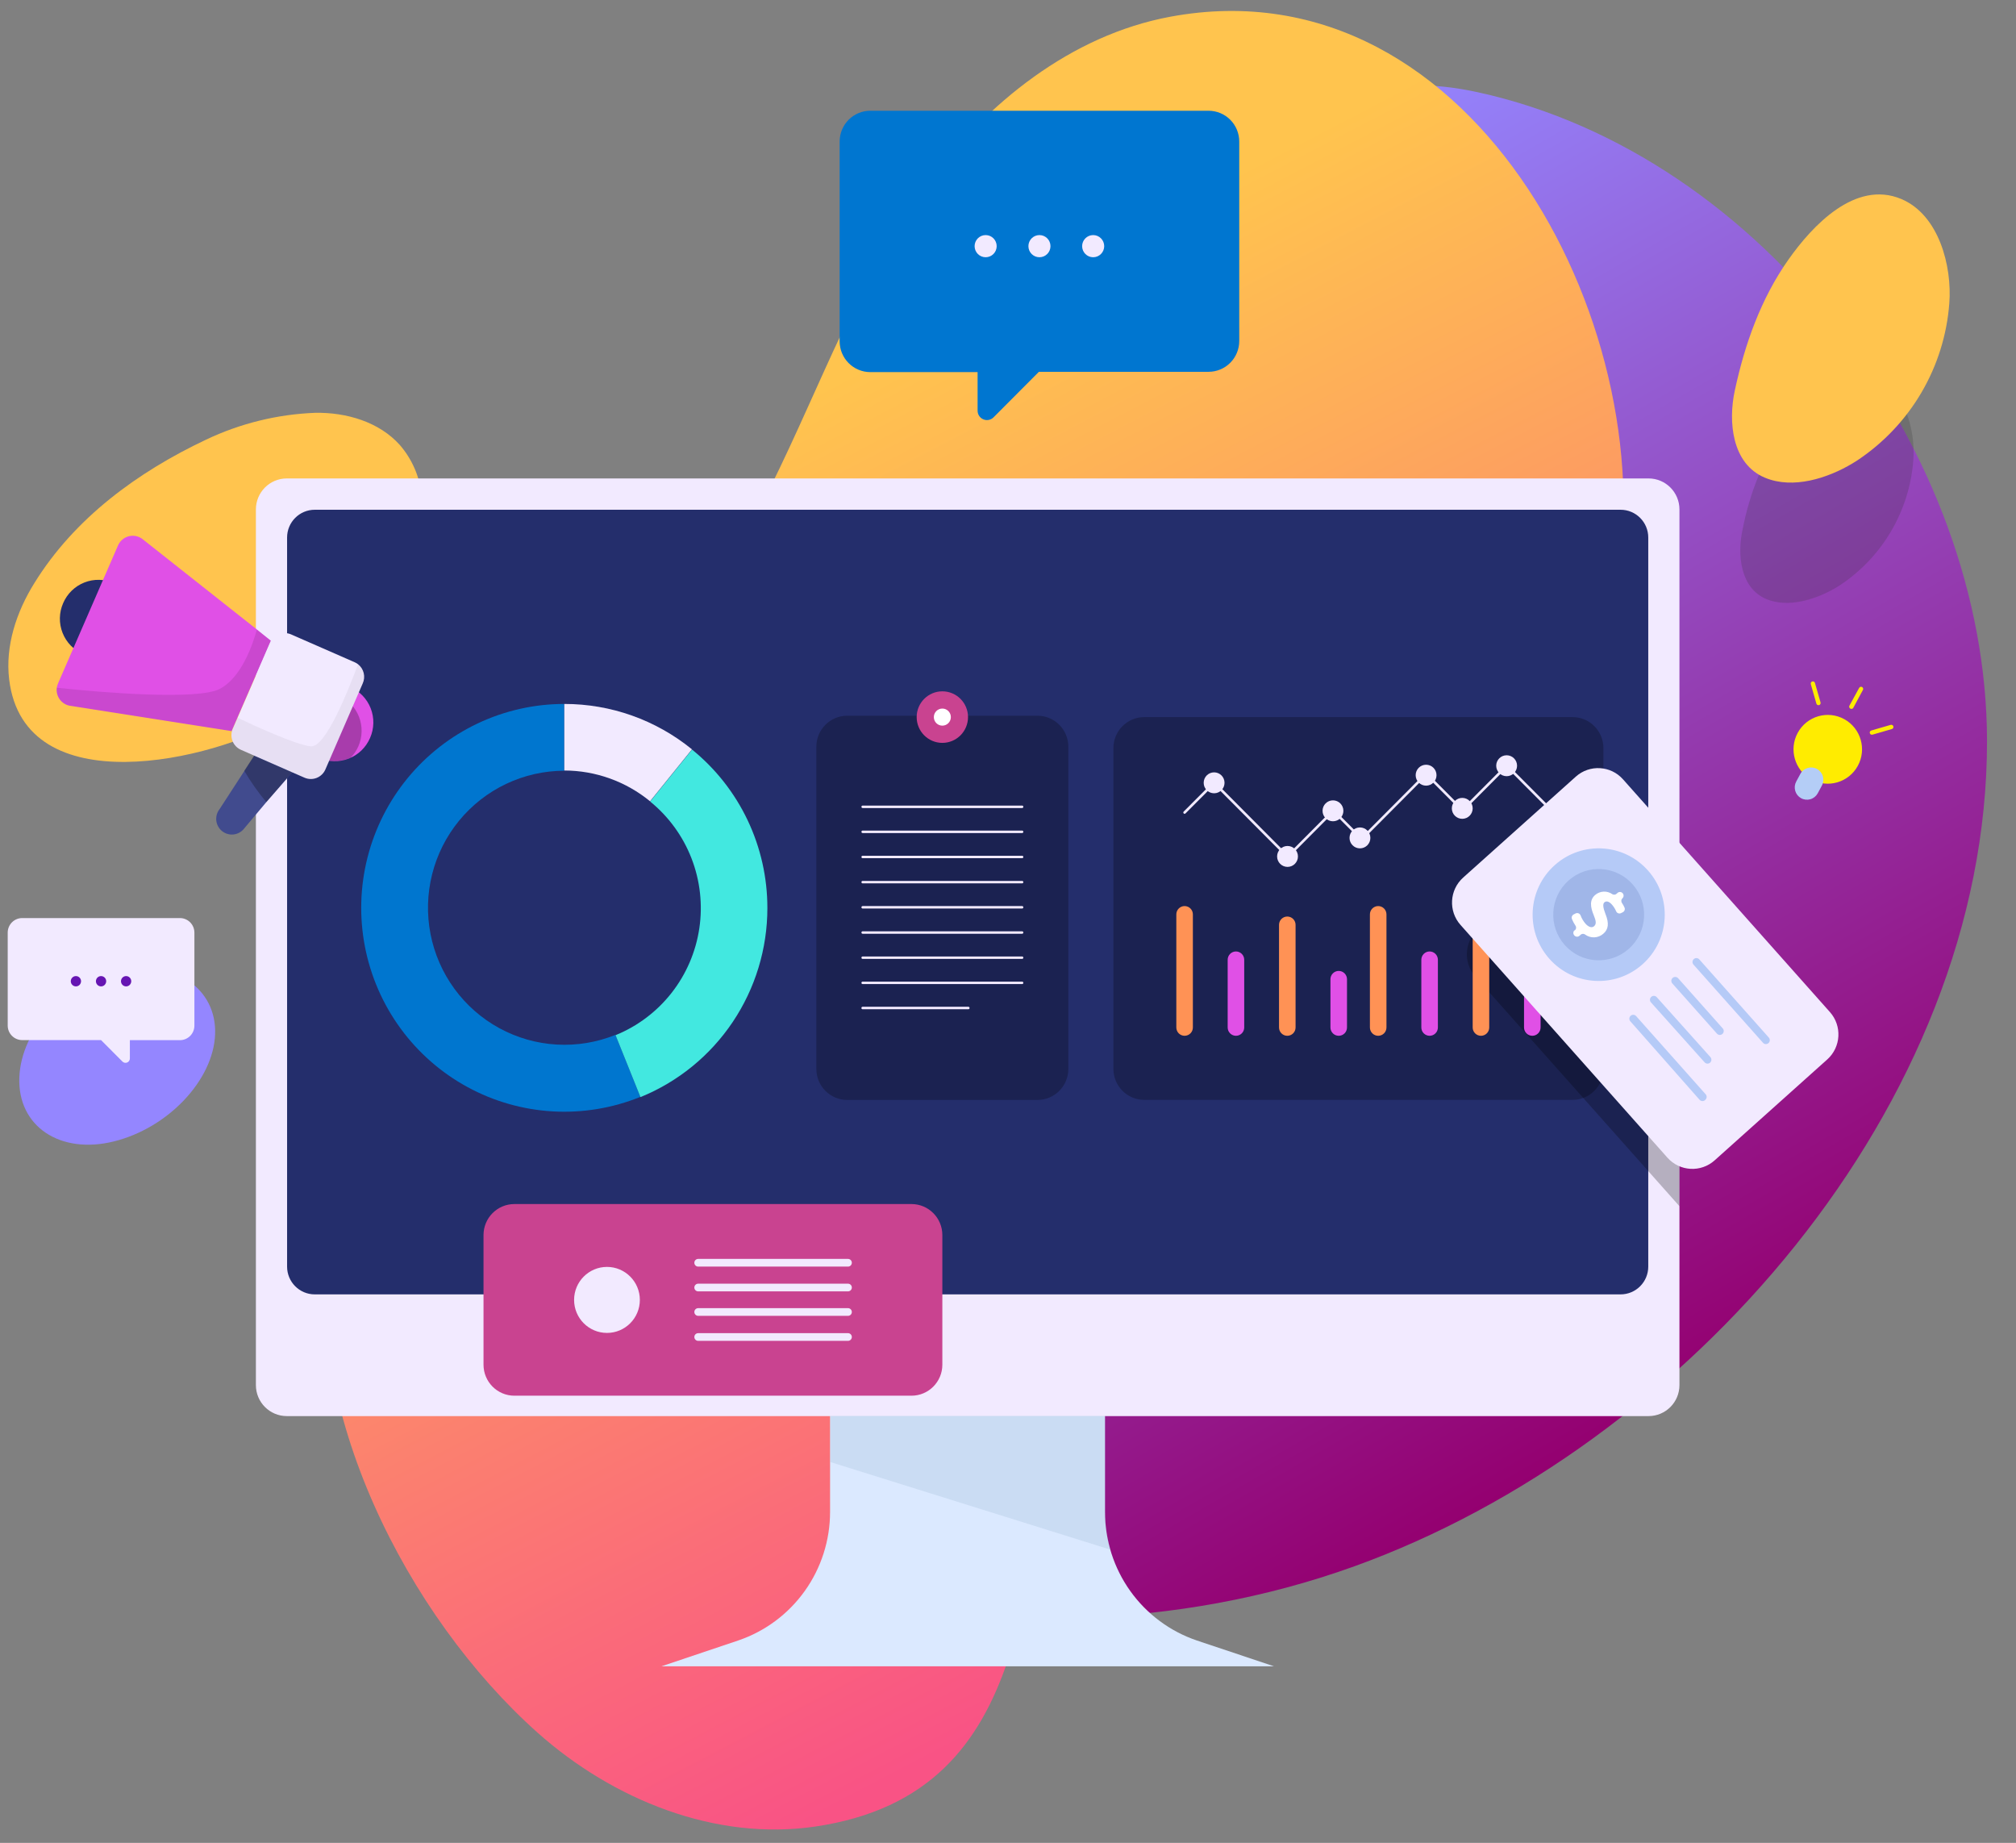 <svg width="523" height="478" viewBox="0 0 523 478" fill="none" xmlns="http://www.w3.org/2000/svg">
<rect x="0" y="0" width="523" height="478" fill="#808080" stroke="none"/>
<path d="M207.179 411.719C254.53 423.459 305.186 422.893 351.346 406.258C437.486 375.204 515.57 286.819 515.481 192.155C515.406 117.311 457.543 40.071 383.315 23.911C335.667 13.496 313.436 50.442 296.952 88.534C288.599 107.877 281.169 128.069 268.944 145.344C252.088 169.151 230.631 175.788 201.938 174.791C142.66 172.737 87.194 198.598 78.915 262.833C73.748 303.008 93.463 343.912 123.586 369.966C146.934 390.143 175.955 403.966 207.179 411.719Z" fill="url(#paint0_linear)"/>
<path d="M199.973 126.134C182.76 160.849 164.013 194.804 140.635 225.634C118.493 254.828 91.349 283.07 85.452 319.227C78.007 365.16 105.673 419.292 139.429 449.379C158.98 466.803 185.589 477.576 211.512 473.752C270.88 465.003 263.628 404.815 276.865 361.247C291.756 312.487 336.53 280.986 368.902 244.189C391.654 218.328 411.622 188.703 418.769 155.031C433.019 87.968 383.271 -10.49 303.564 4.345C277.893 9.121 256.019 26.664 240.533 47.659C222.993 71.422 212.972 99.902 199.973 126.134Z" fill="url(#paint1_linear)"/>
<path opacity="0.2" d="M477.362 151.772L476.319 152.427C471.227 155.402 464.065 157.783 458.272 155.402C451.423 152.546 450.664 143.826 452.048 137.443C453.901 127.743 457.683 118.514 463.171 110.302C468.07 103.368 476.93 93.935 486.415 97.848C494.232 101.122 496.957 111.761 496.362 119.409C495.862 125.891 493.891 132.174 490.599 137.781C487.307 143.389 482.78 148.173 477.362 151.772V151.772Z" fill="#2E2E2E"/>
<path d="M481.858 119.394L480.548 120.212C474.16 124.036 465.152 126.953 457.87 123.902C449.264 120.316 448.311 109.365 450.038 101.345C452.629 89.278 456.843 77.374 464.02 67.256C470.17 58.551 481.293 46.633 493.205 51.602C503.032 55.709 506.442 69.071 505.697 78.683C505.081 86.833 502.614 94.736 498.483 101.79C494.352 108.844 488.667 114.865 481.858 119.394Z" fill="url(#paint2_linear)"/>
<path d="M109.366 128.217C112.582 151.072 92.331 175.386 73.853 186.352C55.136 197.452 6.326 208.671 2.38 176.249C1.323 167.529 4.271 158.691 8.917 151.236C19.34 134.378 35.719 122.414 53.453 114.037C62.313 109.822 71.939 107.453 81.745 107.073C89.845 106.925 98.377 109.41 103.767 115.466C106.863 119.064 108.813 123.504 109.366 128.217V128.217Z" fill="#FFC44E"/>
<path d="M55.803 268.262C55.357 280.166 43.594 292.56 29.582 296.042C15.57 299.524 4.566 292.144 5.013 279.511C5.46 266.878 17.193 254.32 31.205 251.567C45.217 248.814 56.25 256.358 55.803 268.262Z" fill="url(#paint3_linear)"/>
<path d="M330.496 432.191H171.601L191.483 425.505C198.441 423.149 204.487 418.659 208.768 412.669C213.048 406.679 215.347 399.491 215.341 392.119V353.645H286.657V392.119C286.647 399.492 288.945 406.681 293.226 412.671C297.507 418.662 303.555 423.151 310.515 425.505L330.496 432.191Z" fill="#DBE9FF"/>
<path d="M427.679 124.094H74.398C69.973 124.094 66.386 127.694 66.386 132.136V359.252C66.386 363.694 69.973 367.294 74.398 367.294H427.679C432.104 367.294 435.691 363.694 435.691 359.252V132.136C435.691 127.694 432.104 124.094 427.679 124.094Z" fill="#F2EAFF"/>
<path d="M420.422 132.216H81.655C77.691 132.216 74.478 135.441 74.478 139.42V328.521C74.478 332.499 77.691 335.725 81.655 335.725H420.422C424.386 335.725 427.599 332.499 427.599 328.521V139.42C427.599 135.441 424.386 132.216 420.422 132.216Z" fill="#242E6C"/>
<path opacity="0.25" d="M288.088 401.938L215.4 379.208V367.234H286.717V392.059C286.706 395.401 287.168 398.726 288.088 401.938Z" fill="#98B5D0"/>
<path opacity="0.25" d="M435.711 227.704V312.875L382.726 253.287C381.204 251.564 380.423 249.306 380.553 247.007C380.683 244.707 381.715 242.553 383.422 241.014L412.648 214.832C414.365 213.305 416.614 212.521 418.905 212.652C421.196 212.782 423.342 213.817 424.875 215.531L435.711 227.704Z" fill="black"/>
<path d="M96.01 191.385C95.492 192.6 94.737 193.7 93.792 194.621C92.846 195.541 91.727 196.264 90.501 196.747C89.274 197.23 87.964 197.463 86.647 197.433C85.33 197.403 84.032 197.111 82.828 196.573L67.917 190.047L74.617 174.662L75.929 171.668L90.841 178.194C92.047 178.714 93.138 179.47 94.052 180.416C94.966 181.363 95.684 182.481 96.165 183.708C96.645 184.934 96.879 186.244 96.853 187.562C96.826 188.879 96.54 190.179 96.01 191.385Z" fill="#E050E6"/>
<g style="mix-blend-mode:overlay" opacity="0.25">
<path d="M92.948 193.619C92.463 194.702 91.79 195.688 90.96 196.533C89.684 197.105 88.302 197.401 86.904 197.401C85.506 197.401 84.124 197.105 82.848 196.533L67.937 190.007L74.637 174.622L87.719 180.349C88.941 180.863 90.047 181.618 90.974 182.567C91.901 183.517 92.629 184.643 93.116 185.88C93.603 187.116 93.839 188.437 93.81 189.767C93.782 191.096 93.488 192.406 92.948 193.619Z" fill="black"/>
</g>
<path d="M21.612 169.673L36.524 176.198L44.476 157.779L29.565 151.253C28.361 150.716 27.063 150.423 25.746 150.393C24.429 150.364 23.119 150.597 21.893 151.08C20.666 151.562 19.547 152.285 18.602 153.206C17.656 154.126 16.902 155.226 16.383 156.442C15.849 157.654 15.561 158.96 15.535 160.285C15.51 161.609 15.747 162.926 16.234 164.158C16.721 165.389 17.447 166.511 18.37 167.458C19.294 168.405 20.396 169.158 21.612 169.673Z" fill="#242E6C"/>
<path d="M78.097 197.611V197.711L69.09 208.048L63.324 214.912C62.657 215.759 61.682 216.305 60.614 216.431C59.546 216.556 58.472 216.25 57.628 215.581C56.785 214.911 56.24 213.933 56.115 212.861C55.991 211.788 56.295 210.71 56.962 209.864L63.444 199.886L68.513 192.083L77.52 197.212L78.097 197.611Z" fill="#414B8E"/>
<path d="M70.263 166.18L60.084 189.628L18.073 183.043C17.028 182.839 16.101 182.242 15.48 181.374C14.859 180.506 14.592 179.432 14.733 178.373C14.79 177.995 14.897 177.626 15.051 177.276L30.599 141.515C30.843 140.938 31.213 140.424 31.682 140.009C32.15 139.595 32.705 139.291 33.306 139.121C33.907 138.951 34.539 138.918 35.154 139.025C35.769 139.132 36.353 139.376 36.862 139.739L66.684 163.307L70.263 166.18Z" fill="#E050E6"/>
<path d="M94.102 177.256L84.399 199.606C83.959 200.594 83.15 201.37 82.146 201.765C81.142 202.161 80.023 202.145 79.031 201.722L75.83 200.325L66.048 196.034L62.509 194.478C62.013 194.261 61.563 193.948 61.188 193.556C60.812 193.165 60.517 192.703 60.319 192.197C60.121 191.691 60.025 191.15 60.036 190.607C60.047 190.063 60.164 189.527 60.382 189.03L61.634 186.156L70.104 166.679C70.54 165.677 71.355 164.89 72.368 164.49C73.382 164.09 74.513 164.109 75.512 164.544L92.054 171.788C92.359 171.924 92.647 172.098 92.909 172.307C93.63 172.879 94.139 173.678 94.355 174.575C94.571 175.472 94.482 176.416 94.102 177.256Z" fill="#F2EAFF"/>
<path opacity="0.1" d="M70.263 166.18L60.084 189.628L18.073 183.043C17.028 182.839 16.101 182.241 15.48 181.374C14.859 180.506 14.592 179.432 14.733 178.373C26.444 179.65 51.196 181.646 56.942 178.712C62.688 175.779 65.631 166.998 66.625 163.307L70.263 166.18Z" fill="black"/>
<path opacity="0.05" d="M94.102 177.256L84.399 199.606C83.959 200.595 83.15 201.37 82.146 201.765C81.142 202.161 80.023 202.145 79.031 201.722L62.489 194.478C61.993 194.261 61.544 193.948 61.168 193.556C60.792 193.165 60.497 192.703 60.299 192.197C60.101 191.691 60.005 191.151 60.016 190.607C60.027 190.064 60.144 189.528 60.362 189.03L61.614 186.156C65.79 188.152 76.804 193.22 80.641 193.58C84.479 193.939 90.384 178.992 92.889 172.287C93.618 172.858 94.134 173.659 94.354 174.56C94.574 175.462 94.485 176.411 94.102 177.256Z" fill="black"/>
<path opacity="0.25" d="M75.77 200.325L69.09 208.048C66.959 205.505 65.044 202.788 63.364 199.926L65.889 196.034L75.77 200.325Z" fill="black"/>
<path d="M313.517 28.725H225.779C223.67 28.725 221.647 29.566 220.155 31.063C218.664 32.56 217.826 34.59 217.826 36.707V88.532C217.826 90.65 218.664 92.68 220.155 94.177C221.647 95.674 223.67 96.515 225.779 96.515H253.613V106.493C253.607 106.978 253.747 107.455 254.013 107.861C254.279 108.267 254.66 108.583 255.107 108.77C255.553 108.957 256.046 109.005 256.52 108.908C256.995 108.812 257.429 108.575 257.769 108.229L269.519 96.435H313.537C315.646 96.435 317.669 95.594 319.161 94.097C320.652 92.6 321.49 90.57 321.49 88.453V36.767C321.498 35.712 321.297 34.666 320.9 33.69C320.503 32.713 319.916 31.825 319.175 31.077C318.433 30.329 317.552 29.736 316.581 29.333C315.61 28.929 314.568 28.723 313.517 28.725Z" fill="#0076D0"/>
<path d="M255.701 66.721C257.282 66.721 258.564 65.434 258.564 63.847C258.564 62.26 257.282 60.974 255.701 60.974C254.12 60.974 252.838 62.26 252.838 63.847C252.838 65.434 254.12 66.721 255.701 66.721Z" fill="url(#paint4_linear)"/>
<path d="M269.658 66.721C271.239 66.721 272.521 65.434 272.521 63.847C272.521 62.26 271.239 60.974 269.658 60.974C268.077 60.974 266.795 62.26 266.795 63.847C266.795 65.434 268.077 66.721 269.658 66.721Z" fill="url(#paint5_linear)"/>
<path d="M283.595 66.721C285.176 66.721 286.458 65.434 286.458 63.847C286.458 62.26 285.176 60.974 283.595 60.974C282.014 60.974 280.732 62.26 280.732 63.847C280.732 65.434 282.014 66.721 283.595 66.721Z" fill="url(#paint6_linear)"/>
<path d="M5.738 238.121H46.694C47.684 238.126 48.632 238.523 49.332 239.225C50.031 239.928 50.427 240.879 50.432 241.873V266.039C50.427 267.032 50.031 267.984 49.332 268.686C48.632 269.388 47.684 269.785 46.694 269.791H33.692V274.48C33.703 274.716 33.64 274.95 33.513 275.149C33.385 275.348 33.199 275.502 32.98 275.589C32.762 275.677 32.521 275.694 32.292 275.639C32.064 275.583 31.858 275.457 31.703 275.278L26.216 269.771H5.738C4.748 269.765 3.8 269.368 3.101 268.666C2.401 267.964 2.005 267.012 2 266.019V241.873C2.005 240.879 2.401 239.928 3.101 239.225C3.8 238.523 4.748 238.126 5.738 238.121Z" fill="#F2EAFF"/>
<path d="M32.717 255.842C33.453 255.842 34.05 255.243 34.05 254.505C34.05 253.766 33.453 253.167 32.717 253.167C31.982 253.167 31.385 253.766 31.385 254.505C31.385 255.243 31.982 255.842 32.717 255.842Z" fill="#6615B2"/>
<path d="M26.216 255.842C26.952 255.842 27.548 255.243 27.548 254.505C27.548 253.766 26.952 253.167 26.216 253.167C25.48 253.167 24.884 253.766 24.884 254.505C24.884 255.243 25.48 255.842 26.216 255.842Z" fill="#6615B2"/>
<path d="M19.695 255.842C20.431 255.842 21.027 255.243 21.027 254.505C21.027 253.766 20.431 253.167 19.695 253.167C18.959 253.167 18.363 253.766 18.363 254.505C18.363 255.243 18.959 255.842 19.695 255.842Z" fill="#6615B2"/>
<path d="M481.957 198.649C484.323 194.333 482.755 188.909 478.454 186.534C474.154 184.159 468.75 185.733 466.384 190.049C464.018 194.365 465.586 199.79 469.886 202.165C474.186 204.539 479.59 202.966 481.957 198.649Z" fill="#FFEC00"/>
<path d="M467.244 207.03C466.506 206.621 465.96 205.936 465.726 205.124C465.491 204.313 465.586 203.441 465.991 202.699L467.065 200.704C467.472 199.964 468.154 199.416 468.963 199.18C469.772 198.944 470.64 199.04 471.379 199.447C472.116 199.855 472.662 200.54 472.897 201.352C473.132 202.164 473.036 203.036 472.631 203.777L471.558 205.773C471.151 206.513 470.468 207.061 469.66 207.296C468.851 207.532 467.982 207.436 467.244 207.03Z" fill="#B4CDF6"/>
<path d="M485.078 190.167C485.056 190.096 485.049 190.022 485.057 189.949C485.064 189.875 485.086 189.804 485.121 189.739C485.156 189.674 485.204 189.617 485.261 189.57C485.319 189.524 485.385 189.489 485.455 189.469L490.485 188.012C490.556 187.991 490.63 187.983 490.703 187.991C490.776 187.998 490.847 188.02 490.912 188.056C490.977 188.091 491.034 188.139 491.08 188.196C491.126 188.254 491.161 188.32 491.181 188.391C491.202 188.462 491.21 188.536 491.202 188.61C491.195 188.683 491.173 188.755 491.138 188.82C491.102 188.884 491.055 188.942 490.997 188.988C490.94 189.035 490.874 189.069 490.803 189.09L485.773 190.546C485.703 190.568 485.629 190.575 485.556 190.567C485.482 190.56 485.411 190.538 485.347 190.503C485.282 190.467 485.225 190.42 485.179 190.362C485.132 190.304 485.098 190.238 485.078 190.167Z" fill="#FFEC00"/>
<path d="M480.008 183.781C479.879 183.71 479.783 183.59 479.742 183.448C479.701 183.306 479.718 183.153 479.789 183.023L482.314 178.413C482.385 178.284 482.505 178.188 482.647 178.147C482.788 178.106 482.94 178.123 483.07 178.194C483.199 178.265 483.294 178.385 483.335 178.528C483.376 178.67 483.359 178.823 483.288 178.952L480.763 183.642C480.679 183.758 480.554 183.837 480.413 183.863C480.273 183.889 480.127 183.86 480.008 183.781Z" fill="#FFEC00"/>
<path d="M471.916 182.883C471.845 182.905 471.771 182.912 471.698 182.904C471.625 182.897 471.554 182.875 471.489 182.84C471.424 182.804 471.367 182.756 471.321 182.699C471.275 182.641 471.24 182.575 471.22 182.504L469.768 177.455C469.747 177.385 469.74 177.31 469.748 177.237C469.755 177.163 469.777 177.092 469.812 177.027C469.847 176.962 469.895 176.905 469.952 176.858C470.01 176.812 470.076 176.777 470.146 176.757C470.217 176.735 470.291 176.728 470.364 176.736C470.437 176.743 470.508 176.765 470.573 176.801C470.638 176.836 470.695 176.884 470.741 176.941C470.787 176.999 470.822 177.065 470.842 177.136L472.294 182.185C472.315 182.256 472.322 182.33 472.315 182.403C472.307 182.477 472.285 182.548 472.25 182.613C472.215 182.678 472.167 182.735 472.11 182.782C472.052 182.828 471.986 182.863 471.916 182.883Z" fill="#FFEC00"/>
<path opacity="0.25" d="M407.956 185.996H296.856C292.431 185.996 288.844 189.597 288.844 194.039V277.234C288.844 281.676 292.431 285.276 296.856 285.276H407.956C412.381 285.276 415.968 281.676 415.968 277.234V194.039C415.968 189.597 412.381 185.996 407.956 185.996Z" fill="black"/>
<path d="M307.314 268.653C306.745 268.653 306.199 268.426 305.796 268.022C305.393 267.618 305.167 267.07 305.167 266.498V237.163C305.167 236.591 305.393 236.043 305.796 235.639C306.199 235.235 306.745 235.008 307.314 235.008C307.884 235.008 308.43 235.235 308.833 235.639C309.235 236.043 309.461 236.591 309.461 237.163V266.498C309.461 267.07 309.235 267.618 308.833 268.022C308.43 268.426 307.884 268.653 307.314 268.653Z" fill="#FF9255"/>
<path d="M320.635 268.653C320.066 268.653 319.519 268.426 319.117 268.022C318.714 267.618 318.488 267.07 318.488 266.498V248.937C318.488 248.365 318.714 247.817 319.117 247.413C319.519 247.009 320.066 246.782 320.635 246.782C320.917 246.782 321.196 246.837 321.457 246.946C321.717 247.054 321.954 247.213 322.153 247.413C322.353 247.613 322.511 247.851 322.619 248.112C322.727 248.374 322.782 248.654 322.782 248.937V266.498C322.782 266.781 322.727 267.061 322.619 267.323C322.511 267.584 322.353 267.822 322.153 268.022C321.954 268.222 321.717 268.381 321.457 268.489C321.196 268.597 320.917 268.653 320.635 268.653Z" fill="#E050E6"/>
<path d="M333.956 268.653C333.386 268.653 332.84 268.426 332.438 268.022C332.035 267.618 331.809 267.07 331.809 266.498V239.877C331.809 239.305 332.035 238.757 332.438 238.353C332.84 237.949 333.386 237.722 333.956 237.722C334.525 237.722 335.071 237.949 335.474 238.353C335.877 238.757 336.103 239.305 336.103 239.877V266.498C336.103 267.07 335.877 267.618 335.474 268.022C335.071 268.426 334.525 268.653 333.956 268.653Z" fill="#FF9255"/>
<path d="M347.296 268.653C346.727 268.653 346.181 268.426 345.778 268.022C345.375 267.618 345.149 267.069 345.149 266.498V253.986C345.149 253.414 345.375 252.866 345.778 252.462C346.181 252.057 346.727 251.83 347.296 251.83C347.866 251.83 348.412 252.057 348.815 252.462C349.217 252.866 349.444 253.414 349.444 253.986V266.498C349.444 267.069 349.217 267.618 348.815 268.022C348.412 268.426 347.866 268.653 347.296 268.653Z" fill="#E050E6"/>
<path d="M357.536 268.653C356.966 268.653 356.42 268.426 356.017 268.022C355.615 267.618 355.388 267.07 355.388 266.498V237.163C355.388 236.591 355.615 236.043 356.017 235.639C356.42 235.235 356.966 235.008 357.536 235.008C358.105 235.008 358.651 235.235 359.054 235.639C359.457 236.043 359.683 236.591 359.683 237.163V266.498C359.683 267.07 359.457 267.618 359.054 268.022C358.651 268.426 358.105 268.653 357.536 268.653Z" fill="#FF9255"/>
<path d="M370.876 268.653C370.307 268.653 369.761 268.426 369.358 268.022C368.955 267.618 368.729 267.07 368.729 266.498V248.937C368.729 248.365 368.955 247.817 369.358 247.413C369.761 247.009 370.307 246.782 370.876 246.782C371.446 246.782 371.992 247.009 372.395 247.413C372.797 247.817 373.023 248.365 373.023 248.937V266.498C373.023 267.07 372.797 267.618 372.395 268.022C371.992 268.426 371.446 268.653 370.876 268.653Z" fill="#E050E6"/>
<path d="M384.197 268.653C383.628 268.653 383.081 268.426 382.679 268.022C382.276 267.618 382.05 267.07 382.05 266.498V239.877C382.05 239.305 382.276 238.757 382.679 238.353C383.081 237.949 383.628 237.722 384.197 237.722C384.479 237.722 384.758 237.777 385.019 237.886C385.279 237.994 385.516 238.153 385.715 238.353C385.915 238.553 386.073 238.791 386.181 239.052C386.289 239.314 386.344 239.594 386.344 239.877V266.498C386.344 266.781 386.289 267.061 386.181 267.323C386.073 267.584 385.915 267.822 385.715 268.022C385.516 268.222 385.279 268.381 385.019 268.489C384.758 268.597 384.479 268.653 384.197 268.653Z" fill="#FF9255"/>
<path d="M397.518 268.653C396.948 268.653 396.402 268.426 396 268.022C395.597 267.618 395.371 267.069 395.371 266.498V253.986C395.371 253.414 395.597 252.866 396 252.462C396.402 252.057 396.948 251.83 397.518 251.83C398.087 251.83 398.633 252.057 399.036 252.462C399.439 252.866 399.665 253.414 399.665 253.986V266.498C399.665 267.069 399.439 267.618 399.036 268.022C398.633 268.426 398.087 268.653 397.518 268.653Z" fill="#E050E6"/>
<path d="M307.314 210.741L314.989 203.039L334.055 222.196L345.905 210.283L353.221 217.626L370.022 200.744L379.406 210.163L390.917 198.608L402.807 210.542" stroke="#F2EAFF" stroke-width="0.67" stroke-linecap="round" stroke-linejoin="round"/>
<path d="M314.969 205.753C316.462 205.753 317.673 204.538 317.673 203.039C317.673 201.54 316.462 200.325 314.969 200.325C313.475 200.325 312.265 201.54 312.265 203.039C312.265 204.538 313.475 205.753 314.969 205.753Z" fill="#F2EAFF"/>
<path d="M334.015 224.85C335.509 224.85 336.719 223.635 336.719 222.136C336.719 220.637 335.509 219.422 334.015 219.422C332.522 219.422 331.312 220.637 331.312 222.136C331.312 223.635 332.522 224.85 334.015 224.85Z" fill="#F2EAFF"/>
<path d="M345.805 213.017C347.299 213.017 348.509 211.801 348.509 210.303C348.509 208.804 347.299 207.589 345.805 207.589C344.312 207.589 343.102 208.804 343.102 210.303C343.102 211.801 344.312 213.017 345.805 213.017Z" fill="#F2EAFF"/>
<path d="M352.804 220.041C354.297 220.041 355.508 218.826 355.508 217.327C355.508 215.828 354.297 214.613 352.804 214.613C351.31 214.613 350.1 215.828 350.1 217.327C350.1 218.826 351.31 220.041 352.804 220.041Z" fill="#F2EAFF"/>
<path d="M369.962 203.777C371.455 203.777 372.666 202.562 372.666 201.063C372.666 199.564 371.455 198.349 369.962 198.349C368.468 198.349 367.258 199.564 367.258 201.063C367.258 202.562 368.468 203.777 369.962 203.777Z" fill="#F2EAFF"/>
<path d="M379.346 212.378C380.839 212.378 382.05 211.163 382.05 209.664C382.05 208.165 380.839 206.95 379.346 206.95C377.853 206.95 376.642 208.165 376.642 209.664C376.642 211.163 377.853 212.378 379.346 212.378Z" fill="#F2EAFF"/>
<path d="M390.858 201.323C392.351 201.323 393.562 200.107 393.562 198.609C393.562 197.11 392.351 195.895 390.858 195.895C389.364 195.895 388.154 197.11 388.154 198.609C388.154 200.107 389.364 201.323 390.858 201.323Z" fill="#F2EAFF"/>
<path d="M166.133 284.498C158.929 287.42 151.17 288.706 143.412 288.265C135.655 287.823 128.09 285.665 121.261 281.945C114.432 278.224 108.507 273.034 103.912 266.745C99.316 260.456 96.163 253.225 94.678 245.57C93.194 237.915 93.415 230.024 95.325 222.465C97.236 214.905 100.788 207.863 105.728 201.843C110.669 195.824 116.874 190.975 123.901 187.646C130.927 184.316 138.601 182.588 146.371 182.584V199.906C141.152 199.916 136.001 201.084 131.285 203.326C126.569 205.568 122.405 208.828 119.09 212.873C115.776 216.919 113.394 221.65 112.114 226.727C110.833 231.805 110.687 237.104 111.685 242.245C112.683 247.386 114.801 252.242 117.887 256.465C120.973 260.689 124.951 264.176 129.536 266.676C134.121 269.177 139.201 270.629 144.41 270.929C149.62 271.23 154.831 270.371 159.672 268.414L166.133 284.498Z" fill="#0076CF"/>
<path d="M199.077 235.527C199.077 246.061 195.943 256.355 190.077 265.09C184.211 273.825 175.881 280.604 166.153 284.558L159.692 268.493C165.405 266.168 170.415 262.387 174.226 257.524C178.038 252.66 180.519 246.883 181.424 240.762C182.33 234.641 181.628 228.389 179.39 222.624C177.151 216.858 173.452 211.779 168.658 207.888L179.534 194.418C185.644 199.37 190.571 205.632 193.953 212.746C197.335 219.86 199.086 227.644 199.077 235.527Z" fill="#42E8E0"/>
<path d="M179.514 194.358L168.638 207.828C162.358 202.678 154.501 199.859 146.391 199.846V182.584C158.452 182.568 170.151 186.726 179.514 194.358Z" fill="#F2EAFF"/>
<path opacity="0.25" d="M269.141 185.637H219.794C215.369 185.637 211.782 189.238 211.782 193.679V277.254C211.782 281.696 215.369 285.296 219.794 285.296H269.141C273.566 285.296 277.154 281.696 277.154 277.254V193.679C277.154 189.238 273.566 185.637 269.141 185.637Z" fill="black"/>
<path d="M244.468 192.682C248.146 192.682 251.128 189.689 251.128 185.996C251.128 182.304 248.146 179.311 244.468 179.311C240.789 179.311 237.807 182.304 237.807 185.996C237.807 189.689 240.789 192.682 244.468 192.682Z" fill="#C94390"/>
<path d="M244.468 188.211C245.686 188.211 246.675 187.22 246.675 185.996C246.675 184.773 245.686 183.781 244.468 183.781C243.249 183.781 242.261 184.773 242.261 185.996C242.261 187.22 243.249 188.211 244.468 188.211Z" fill="white"/>
<path d="M265.165 209.584H223.791C223.706 209.584 223.625 209.551 223.566 209.491C223.506 209.431 223.472 209.35 223.472 209.265C223.472 209.18 223.506 209.099 223.566 209.039C223.625 208.979 223.706 208.946 223.791 208.946H265.165C265.249 208.946 265.33 208.979 265.39 209.039C265.449 209.099 265.483 209.18 265.483 209.265C265.483 209.35 265.449 209.431 265.39 209.491C265.33 209.551 265.249 209.584 265.165 209.584Z" fill="#F2EAFF"/>
<path d="M265.165 216.07H223.791C223.706 216.07 223.625 216.036 223.566 215.976C223.506 215.916 223.472 215.835 223.472 215.75C223.472 215.666 223.506 215.585 223.566 215.525C223.625 215.465 223.706 215.431 223.791 215.431H265.165C265.249 215.431 265.33 215.465 265.39 215.525C265.449 215.585 265.483 215.666 265.483 215.75C265.483 215.835 265.449 215.916 265.39 215.976C265.33 216.036 265.249 216.07 265.165 216.07Z" fill="#F2EAFF"/>
<path d="M265.165 222.595H223.791C223.706 222.595 223.625 222.562 223.566 222.502C223.506 222.442 223.472 222.361 223.472 222.276C223.472 222.191 223.506 222.11 223.566 222.05C223.625 221.99 223.706 221.957 223.791 221.957H265.165C265.249 221.957 265.33 221.99 265.39 222.05C265.449 222.11 265.483 222.191 265.483 222.276C265.483 222.361 265.449 222.442 265.39 222.502C265.33 222.562 265.249 222.595 265.165 222.595Z" fill="#F2EAFF"/>
<path d="M265.165 229.121H223.791C223.706 229.121 223.625 229.087 223.566 229.027C223.506 228.967 223.472 228.886 223.472 228.801C223.472 228.717 223.506 228.636 223.566 228.576C223.625 228.516 223.706 228.482 223.791 228.482H265.165C265.249 228.482 265.33 228.516 265.39 228.576C265.449 228.636 265.483 228.717 265.483 228.801C265.483 228.886 265.449 228.967 265.39 229.027C265.33 229.087 265.249 229.121 265.165 229.121Z" fill="#F2EAFF"/>
<path d="M265.165 235.646H223.791C223.706 235.646 223.625 235.613 223.566 235.553C223.506 235.493 223.472 235.412 223.472 235.327C223.472 235.242 223.506 235.161 223.566 235.101C223.625 235.041 223.706 235.008 223.791 235.008H265.165C265.249 235.008 265.33 235.041 265.39 235.101C265.449 235.161 265.483 235.242 265.483 235.327C265.483 235.412 265.449 235.493 265.39 235.553C265.33 235.613 265.249 235.646 265.165 235.646Z" fill="#F2EAFF"/>
<path d="M265.165 242.192H223.791C223.706 242.192 223.625 242.158 223.566 242.098C223.506 242.038 223.472 241.957 223.472 241.873C223.472 241.788 223.506 241.707 223.566 241.647C223.625 241.587 223.706 241.553 223.791 241.553H265.165C265.249 241.553 265.33 241.587 265.39 241.647C265.449 241.707 265.483 241.788 265.483 241.873C265.483 241.957 265.449 242.038 265.39 242.098C265.33 242.158 265.249 242.192 265.165 242.192Z" fill="#F2EAFF"/>
<path d="M265.165 248.717H223.791C223.706 248.717 223.625 248.684 223.566 248.624C223.506 248.564 223.472 248.483 223.472 248.398C223.472 248.313 223.506 248.232 223.566 248.172C223.625 248.112 223.706 248.079 223.791 248.079H265.165C265.249 248.079 265.33 248.112 265.39 248.172C265.449 248.232 265.483 248.313 265.483 248.398C265.483 248.483 265.449 248.564 265.39 248.624C265.33 248.684 265.249 248.717 265.165 248.717Z" fill="#F2EAFF"/>
<path d="M265.165 255.243H223.791C223.706 255.243 223.625 255.209 223.566 255.149C223.506 255.089 223.472 255.008 223.472 254.924C223.472 254.839 223.506 254.758 223.566 254.698C223.625 254.638 223.706 254.604 223.791 254.604H265.165C265.249 254.604 265.33 254.638 265.39 254.698C265.449 254.758 265.483 254.839 265.483 254.924C265.483 255.008 265.449 255.089 265.39 255.149C265.33 255.209 265.249 255.243 265.165 255.243Z" fill="#F2EAFF"/>
<path d="M251.227 261.13H223.771C223.606 261.13 223.472 261.264 223.472 261.429V261.469C223.472 261.634 223.606 261.768 223.771 261.768H251.227C251.392 261.768 251.526 261.634 251.526 261.469V261.429C251.526 261.264 251.392 261.13 251.227 261.13Z" fill="#F2EAFF"/>
<path d="M474.731 262.505L421.047 202.133C417.859 198.548 412.379 198.236 408.807 201.436L379.586 227.613C376.015 230.813 375.704 236.313 378.891 239.898L432.575 300.27C435.763 303.855 441.243 304.167 444.815 300.967L474.036 274.79C477.607 271.59 477.919 266.09 474.731 262.505Z" fill="#F2EAFF"/>
<path d="M426.11 250.107C433.191 243.803 433.84 232.931 427.56 225.823C421.279 218.716 410.448 218.064 403.366 224.368C396.285 230.672 395.636 241.544 401.916 248.651C408.197 255.759 419.028 256.411 426.11 250.107Z" fill="#B5CAF7"/>
<path opacity="0.25" d="M422.561 246.091C427.433 241.754 427.879 234.275 423.559 229.385C419.238 224.496 411.787 224.047 406.915 228.384C402.044 232.721 401.597 240.2 405.917 245.089C410.238 249.979 417.69 250.427 422.561 246.091Z" fill="#607DBE"/>
<path d="M408.433 241.314H408.552C408.725 241.163 408.837 240.954 408.867 240.725C408.896 240.497 408.841 240.266 408.711 240.076C408.346 239.539 408.039 238.964 407.797 238.36C407.712 238.144 407.709 237.905 407.79 237.687C407.871 237.47 408.029 237.29 408.234 237.183L408.751 236.923C408.869 236.865 408.998 236.832 409.129 236.827C409.26 236.822 409.391 236.844 409.513 236.893C409.635 236.942 409.745 237.016 409.836 237.111C409.928 237.205 409.998 237.318 410.044 237.442C410.337 238.224 410.768 238.948 411.316 239.577C412.091 240.456 412.966 240.755 413.563 240.216C414.159 239.677 414.08 238.879 413.463 237.402C412.569 235.267 412.33 233.411 413.821 232.134C414.438 231.605 415.213 231.298 416.024 231.262C416.834 231.226 417.633 231.462 418.294 231.934C418.466 232.033 418.664 232.075 418.861 232.053C419.057 232.032 419.242 231.948 419.388 231.815L419.587 231.635C419.674 231.546 419.777 231.476 419.892 231.428C420.006 231.38 420.129 231.355 420.253 231.355C420.377 231.355 420.5 231.38 420.614 231.428C420.728 231.476 420.832 231.546 420.919 231.635C421.007 231.722 421.077 231.826 421.125 231.941C421.173 232.056 421.198 232.179 421.198 232.304C421.198 232.428 421.173 232.551 421.125 232.666C421.077 232.781 421.007 232.885 420.919 232.972C420.749 233.126 420.641 233.336 420.615 233.564C420.59 233.792 420.648 234.022 420.78 234.209C421.033 234.581 421.252 234.975 421.436 235.387C421.533 235.607 421.541 235.857 421.46 236.083C421.378 236.31 421.213 236.496 420.998 236.604L420.561 236.824C420.447 236.884 420.322 236.919 420.194 236.929C420.065 236.938 419.936 236.92 419.815 236.877C419.694 236.834 419.582 236.766 419.488 236.678C419.394 236.59 419.32 236.483 419.269 236.365C419.001 235.73 418.632 235.143 418.175 234.628C417.3 233.631 416.585 233.691 416.187 234.07C415.789 234.449 415.829 235.347 416.505 237.083C417.479 239.478 417.28 241.074 415.909 242.212C415.261 242.769 414.446 243.089 413.594 243.122C412.742 243.155 411.904 242.897 411.217 242.391C411.059 242.273 410.867 242.209 410.67 242.209C410.473 242.209 410.281 242.273 410.123 242.391L409.805 242.671C409.718 242.759 409.614 242.83 409.5 242.878C409.386 242.926 409.263 242.951 409.139 242.951C409.015 242.951 408.892 242.926 408.778 242.878C408.663 242.83 408.56 242.759 408.473 242.671C408.379 242.586 408.303 242.483 408.25 242.367C408.197 242.252 408.167 242.128 408.163 242.001C408.16 241.874 408.182 241.747 408.228 241.629C408.274 241.511 408.344 241.404 408.433 241.314Z" fill="white"/>
<path d="M457.402 270.509L439.369 250.234C439.18 250.043 439.074 249.785 439.074 249.515C439.074 249.246 439.18 248.988 439.369 248.797C439.56 248.607 439.817 248.5 440.085 248.5C440.354 248.5 440.611 248.607 440.801 248.797L458.834 269.072C459.023 269.263 459.13 269.521 459.13 269.791C459.13 270.06 459.023 270.318 458.834 270.509C458.644 270.699 458.386 270.806 458.118 270.806C457.85 270.806 457.592 270.699 457.402 270.509Z" fill="#B5CAF7"/>
<path d="M445.453 268.134L433.882 255.123C433.692 254.932 433.586 254.674 433.586 254.405C433.586 254.135 433.692 253.877 433.882 253.686C434.072 253.496 434.329 253.389 434.597 253.389C434.866 253.389 435.123 253.496 435.313 253.686L446.884 266.697C447.074 266.888 447.18 267.146 447.18 267.416C447.18 267.685 447.074 267.943 446.884 268.134C446.694 268.324 446.437 268.431 446.169 268.431C445.9 268.431 445.643 268.324 445.453 268.134Z" fill="#B5CAF7"/>
<path d="M442.252 275.578L428.335 260.032C428.145 259.841 428.039 259.583 428.039 259.314C428.039 259.045 428.145 258.786 428.335 258.595C428.525 258.405 428.782 258.299 429.051 258.299C429.319 258.299 429.576 258.405 429.766 258.595L443.684 274.141C443.873 274.332 443.979 274.59 443.979 274.859C443.979 275.129 443.873 275.387 443.684 275.578C443.493 275.768 443.236 275.875 442.968 275.875C442.699 275.875 442.442 275.768 442.252 275.578Z" fill="#B5CAF7"/>
<path d="M440.88 285.216L422.987 264.941C422.797 264.751 422.691 264.492 422.691 264.223C422.691 263.954 422.797 263.695 422.987 263.505C423.177 263.315 423.434 263.208 423.702 263.208C423.971 263.208 424.228 263.315 424.418 263.505L442.451 283.78C442.64 283.97 442.747 284.229 442.747 284.498C442.747 284.767 442.64 285.026 442.451 285.216C442.356 285.333 442.236 285.428 442.1 285.492C441.964 285.557 441.816 285.59 441.666 285.59C441.515 285.59 441.367 285.557 441.231 285.492C441.095 285.428 440.975 285.333 440.88 285.216Z" fill="#B5CAF7"/>
<path d="M236.455 312.296H133.447C129.022 312.296 125.435 315.897 125.435 320.339V353.964C125.435 358.406 129.022 362.006 133.447 362.006H236.455C240.88 362.006 244.468 358.406 244.468 353.964V320.339C244.468 315.897 240.88 312.296 236.455 312.296Z" fill="#C94390"/>
<path d="M157.465 345.722C162.175 345.722 165.994 341.889 165.994 337.161C165.994 332.433 162.175 328.6 157.465 328.6C152.754 328.6 148.935 332.433 148.935 337.161C148.935 341.889 152.754 345.722 157.465 345.722Z" fill="#F2EAFF"/>
<path d="M219.993 328.52H181.124C180.86 328.52 180.608 328.415 180.421 328.228C180.235 328.041 180.13 327.787 180.13 327.523C180.13 327.258 180.235 327.004 180.421 326.817C180.608 326.63 180.86 326.525 181.124 326.525H219.993C220.257 326.525 220.51 326.63 220.696 326.817C220.882 327.004 220.987 327.258 220.987 327.523C220.987 327.787 220.882 328.041 220.696 328.228C220.51 328.415 220.257 328.52 219.993 328.52Z" fill="#F2EAFF"/>
<path d="M219.993 334.946H181.124C180.86 334.946 180.608 334.841 180.421 334.654C180.235 334.467 180.13 334.213 180.13 333.948C180.13 333.684 180.235 333.43 180.421 333.243C180.608 333.056 180.86 332.951 181.124 332.951H219.993C220.257 332.951 220.51 333.056 220.696 333.243C220.882 333.43 220.987 333.684 220.987 333.948C220.987 334.213 220.882 334.467 220.696 334.654C220.51 334.841 220.257 334.946 219.993 334.946Z" fill="#F2EAFF"/>
<path d="M219.993 341.292H181.124C180.86 341.292 180.608 341.187 180.421 341C180.235 340.813 180.13 340.559 180.13 340.294C180.13 340.03 180.235 339.776 180.421 339.589C180.608 339.402 180.86 339.297 181.124 339.297H219.993C220.257 339.297 220.51 339.402 220.696 339.589C220.882 339.776 220.987 340.03 220.987 340.294C220.987 340.559 220.882 340.813 220.696 341C220.51 341.187 220.257 341.292 219.993 341.292Z" fill="#F2EAFF"/>
<path d="M219.993 347.778H181.124C180.86 347.778 180.608 347.673 180.421 347.485C180.235 347.298 180.13 347.045 180.13 346.78C180.13 346.515 180.235 346.262 180.421 346.074C180.608 345.887 180.86 345.782 181.124 345.782H219.993C220.257 345.782 220.51 345.887 220.696 346.074C220.882 346.262 220.987 346.515 220.987 346.78C220.987 347.045 220.882 347.298 220.696 347.485C220.51 347.673 220.257 347.778 219.993 347.778Z" fill="#F2EAFF"/>
<defs>
<linearGradient id="paint0_linear" x1="221.772" y1="97.64" x2="389.569" y2="388.461" gradientUnits="userSpaceOnUse">
<stop stop-color="#9486FF"/>
<stop offset="1" stop-color="#940070"/>
</linearGradient>
<linearGradient id="paint1_linear" x1="195" y1="102.5" x2="350.017" y2="399.643" gradientUnits="userSpaceOnUse">
<stop offset="0.02" stop-color="#FFC44E"/>
<stop offset="1" stop-color="#F95385"/>
</linearGradient>
<linearGradient id="paint2_linear" x1="5848" y1="18104.4" x2="6966.25" y2="20039.3" gradientUnits="userSpaceOnUse">
<stop offset="0.02" stop-color="#FFC44E"/>
<stop offset="1" stop-color="#F95385"/>
</linearGradient>
<linearGradient id="paint3_linear" x1="515.707" y1="9698.48" x2="1112.51" y2="10842.3" gradientUnits="userSpaceOnUse">
<stop stop-color="#9486FF"/>
<stop offset="1" stop-color="#940070"/>
</linearGradient>
<linearGradient id="paint4_linear" x1="1229.97" y1="151.435" x2="1234.12" y2="257.356" gradientUnits="userSpaceOnUse">
<stop stop-color="#F2EAFF"/>
<stop offset="1" stop-color="#B4CDF6"/>
</linearGradient>
<linearGradient id="paint5_linear" x1="1284.12" y1="151.435" x2="1288.28" y2="257.356" gradientUnits="userSpaceOnUse">
<stop stop-color="#F2EAFF"/>
<stop offset="1" stop-color="#B4CDF6"/>
</linearGradient>
<linearGradient id="paint6_linear" x1="1338.26" y1="151.435" x2="1342.41" y2="257.356" gradientUnits="userSpaceOnUse">
<stop stop-color="#F2EAFF"/>
<stop offset="1" stop-color="#B4CDF6"/>
</linearGradient>
</defs>
</svg>
